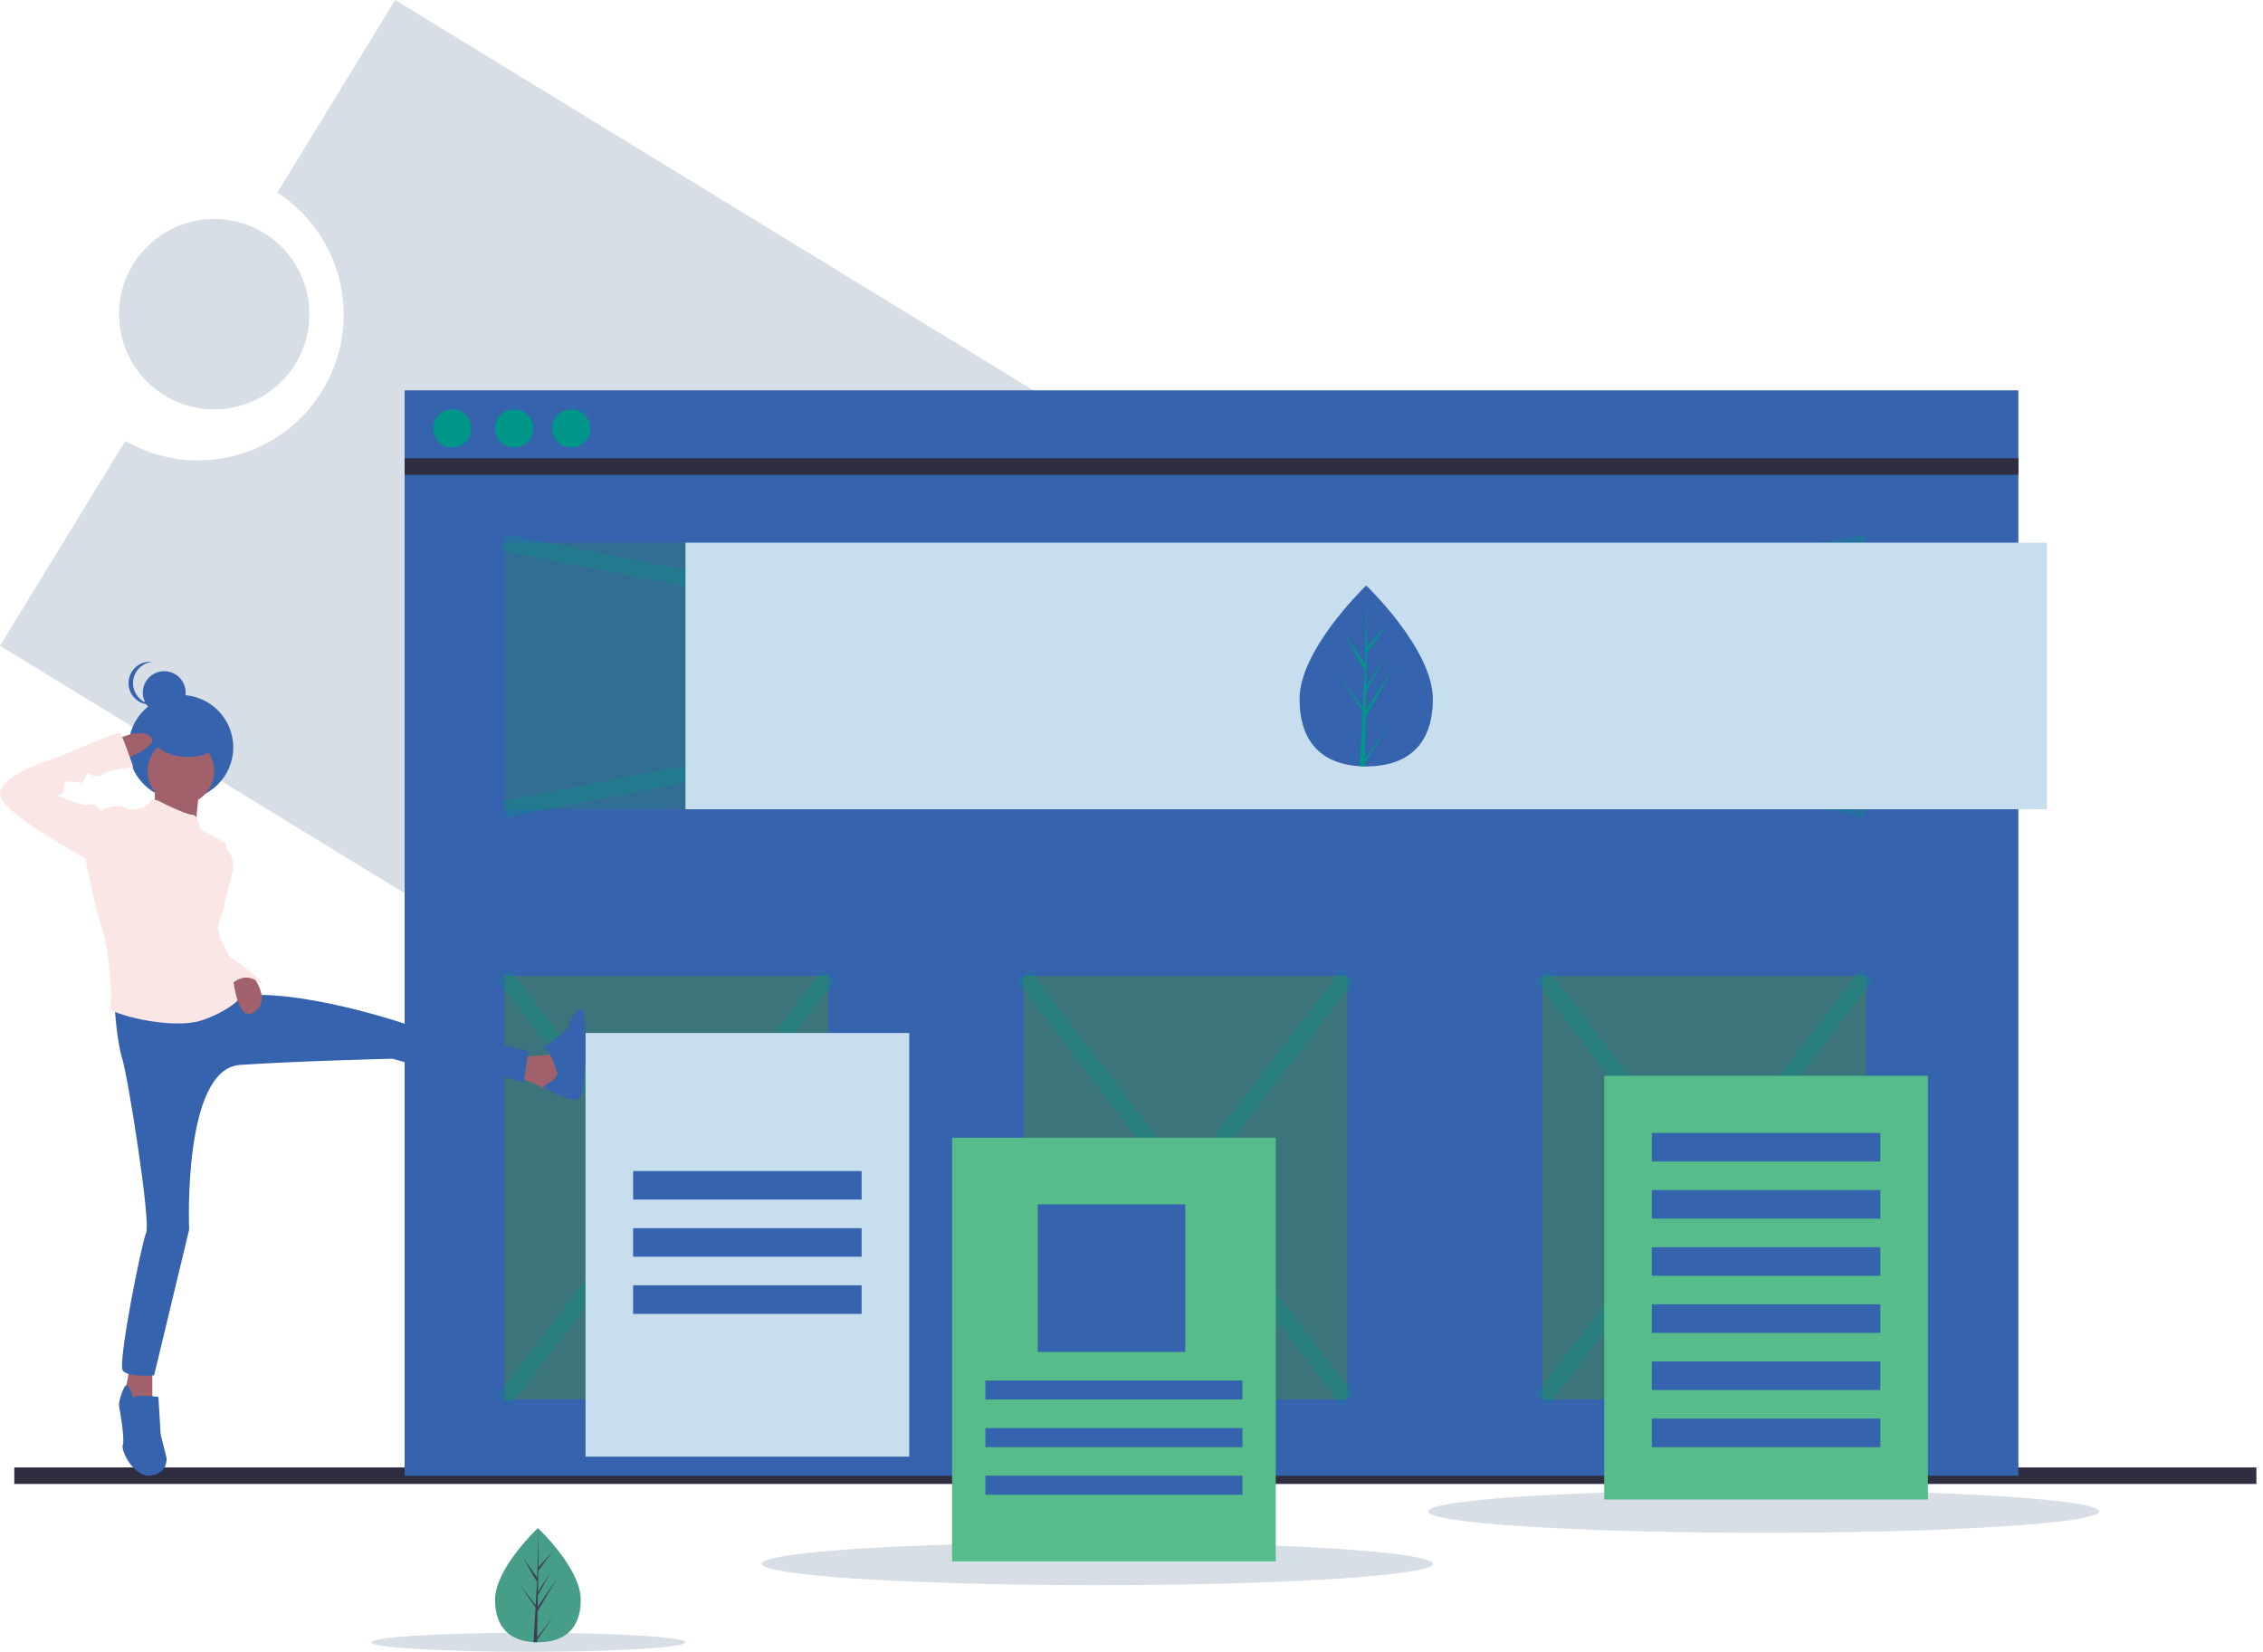 <svg xmlns="http://www.w3.org/2000/svg" width="274" height="200" viewBox="0 0 274 200">
    <g fill="none" fill-rule="evenodd">
        <path fill="#D8DEE5" fill-rule="nonzero" d="M47.85 0L33.579 23.319c8.015 5.204 10.426 15.842 5.438 23.992-4.987 8.15-15.56 10.847-23.843 6.082L0 78.187l146.386 89.536 47.85-78.187L47.85 0z"/>
        <circle cx="25.937" cy="38.04" r="11.527" fill="#D8DEE5" fill-rule="nonzero"/>
        <ellipse cx="132.853" cy="189.337" fill="#D8DEE5" fill-rule="nonzero" rx="40.634" ry="2.594"/>
        <ellipse cx="63.977" cy="198.847" fill="#D8DEE5" fill-rule="nonzero" rx="19.02" ry="1.153"/>
        <ellipse cx="213.545" cy="182.997" fill="#D8DEE5" fill-rule="nonzero" rx="40.634" ry="2.594"/>
        <path stroke="#2F2E41" stroke-width="2" d="M1.729 178.674L273.199 178.674"/>
        <path fill="#3563ad" fill-rule="nonzero" d="M48.991 47.262H244.38V178.674H48.991z"/>
        <path stroke="#2F2E41" stroke-width="2" d="M48.991 56.484L244.38 56.484"/>
        <circle cx="54.755" cy="51.873" r="2.305" fill="#009688" fill-rule="nonzero"/>
        <circle cx="62.248" cy="51.873" r="2.305" fill="#009688" fill-rule="nonzero"/>
        <circle cx="69.164" cy="51.873" r="2.305" fill="#009688" fill-rule="nonzero"/>
        <path fill="#326E93" fill-rule="nonzero" d="M61.095 65.706H225.936V97.983H61.095z"/>
        <path stroke="#009688" stroke-width="2" d="M61.095 97.983L225.937 65.706M225.937 97.983L61.095 65.706" opacity=".3"/>
        <path fill="#3B747A" fill-rule="nonzero" d="M61.095 118.156H100.288V169.453H61.095zM186.744 118.156H225.937V169.453H186.744zM123.919 118.156H163.112V169.453H123.919z"/>
        <path stroke="#009688" stroke-width="2" d="M61.095 118.156L100.288 169.452M100.288 118.156L61.095 169.452M123.919 118.156L163.112 169.452M163.112 118.156L123.919 169.452M186.744 118.156L225.937 169.452M225.937 118.156L186.744 169.452" opacity=".3"/>
        <path fill="#C7DEEF" fill-rule="nonzero" d="M82.997 65.706H247.838V97.983H82.997z"/>
        <path fill="#55BC8A" fill-rule="nonzero" d="M194.236 130.259H233.429V181.556H194.236z"/>
        <path fill="#3563AD" fill-rule="nonzero" d="M200 137.176H227.666V140.634H200zM200 144.092H227.666V147.55H200zM200 151.009H227.666V154.467H200zM200 157.925H227.666V161.383H200zM200 164.841H227.666V168.299H200zM200 171.758H227.666V175.216H200z"/>
        <path fill="#C7DEEF" fill-rule="nonzero" d="M70.893 125.072H110.086V176.369H70.893z"/>
        <path fill="#3563AD" fill-rule="nonzero" d="M76.657 141.787H104.323V145.245H76.657zM76.657 148.703H104.323V152.161H76.657zM76.657 155.62H104.323V159.078H76.657zM173.487 84.636c0 6.048-3.612 8.16-8.07 8.16-.102 0-.205-.002-.308-.004-.207-.004-.411-.014-.613-.028-4.022-.283-7.147-2.504-7.147-8.128 0-5.822 7.474-13.167 8.035-13.71l.001-.001.033-.032s8.069 7.694 8.069 13.743z"/>
        <path fill="#009688" fill-rule="nonzero" d="M165.275 91.873l3.018-4.104-3.025 4.555-.008.471c-.211-.004-.42-.014-.627-.028l.325-6.051-.002-.047.005-.01.03-.57-3.031-4.568L165 85.66l.007.122.246-4.573-2.596-4.719 2.628 3.917.256-9.48v-.033.032L165.5 78.4l2.584-2.963-2.595 3.607-.068 4.094 2.413-3.929-2.423 4.532-.038 2.276 3.503-5.469-3.516 6.263-.085 5.062z"/>
        <circle cx="21.902" cy="90.49" r="6.34" fill="#3563AD" fill-rule="nonzero"/>
        <path fill="#A0616A" fill-rule="nonzero" d="M18.745 94.524s.094 4.006-.283 4.103c-.377.098 5.18 1.661 5.18 1.661l.565-5.47-5.462-.294zM62.947 127.901s4.052 0 4.144-.487c.092-.486.92 3.99.92 3.99l-1.657.584s-3.13-1.46-3.407-1.46c-.276 0 0-2.627 0-2.627z"/>
        <path fill="#3563AD" fill-rule="nonzero" d="M67.363 129.565s-.737-2.579-1.657-2.674c0 0 3.13-2.102 3.221-2.77.093-.67 1.197-2.389 1.657-1.816.46.573.46 9.649-.368 10.604-.828.955-4.51-1.343-4.51-1.343s2.301-1.045 1.657-2z"/>
        <path fill="#A0616A" fill-rule="nonzero" d="M15.733 165.418L14.986 169.464 18.444 170.029 18.444 165.418z"/>
        <path fill="#3563AD" fill-rule="nonzero" d="M16.126 169.232s-.539-1.756-.898-1.479c-.36.277-.899 2.033-.809 2.495.09.462.719 4.066.45 4.713-.27.647 1.347 3.974 3.413 3.697 2.067-.277 1.887-2.126 1.887-2.126l-.719-2.864-.27-4.529s-2.335-.37-3.054.093z"/>
        <circle cx="19.885" cy="83.862" r="2.594" fill="#3563AD" fill-rule="nonzero"/>
        <path fill="#3563AD" fill-rule="nonzero" d="M16.106 82.709c0-1.328 1.009-2.441 2.338-2.58-.09-.009-.181-.014-.272-.014-1.442 0-2.61 1.161-2.61 2.594 0 1.432 1.168 2.594 2.61 2.594.09 0 .181-.005.272-.014-1.33-.139-2.338-1.252-2.338-2.58z"/>
        <circle cx="21.902" cy="93.372" r="4.035" fill="#A0616A" fill-rule="nonzero"/>
        <path fill="#3563AD" fill-rule="nonzero" d="M13.833 120.95s.19 4.698.946 7.141c.757 2.443 3.486 19.844 2.918 21.16-.568 1.315-3.486 15.865-2.823 16.71.662.846 3.784.564 3.784.564l4.243-17.65s-.837-19.468 6.164-19.938c7.002-.47 18.45-.752 18.45-.752s7.38 2.161 10.69 2.067c3.312-.094 5.204.846 5.204.846l.568-3.853-14.665-3.195s-13.435-4.604-20.814-3.383c-7.38 1.222-14.665.282-14.665.282z"/>
        <path fill="#FAE7E5" fill-rule="nonzero" d="M19.508 97.126s-1.13-.666-1.412 0c-.283.665-2.26 1.236-3.013.665-.754-.57-2.637.19-2.637.19l-2.071 6.18s1.035 5.323 1.977 8.27c.942 2.947 1.318 9.03.942 9.6-.377.571 7.532 2.853 11.393 1.427 3.86-1.426 4.708-3.042 4.708-3.042s-4.237-6.084-2.825-8.936c1.412-2.852.283-6.084.283-6.084l.564-3.232-3.2-1.806s-.19-1.711-.943-1.711c-.753 0-3.766-1.521-3.766-1.521z"/>
        <path fill="#FAE7E5" fill-rule="nonzero" d="M25.887 102.594h1.378c.777.726 1.125 1.802.919 2.846-.368 1.745-2.025 7.528-2.025 7.528l-1.375-3.58 1.103-6.794z"/>
        <path fill="#A0616A" fill-rule="nonzero" d="M30.141 117.58s2.916 3.194.773 4.87c-2.144 1.676-2.672-3.845-2.672-3.845l1.9-1.026z"/>
        <path fill="#FAE7E5" fill-rule="nonzero" d="M26.077 111.24l.656 2.596 1.125 2.04s3.842 2.505 3.842 3.432c0 0-1.687-2.133-3.842 0l-1.921-4.59.14-3.479z"/>
        <ellipse cx="22.767" cy="89.049" fill="#3563AD" fill-rule="nonzero" rx="4.323" ry="2.594"/>
        <path fill="#A0616A" fill-rule="nonzero" d="M13.833 89.652s3.133-1.65 4.406-.459c1.274 1.192-3.819 3.026-3.819 3.026l-.587-2.567z"/>
        <path fill="#FAE7E5" fill-rule="nonzero" d="M12.876 98.645l-.653-.466s-.746-1.117-1.398-.744c-.653.372-4.475-1.396-4.475-1.396s1.398.651 1.398-.466.187-.93 1.119-.93c.932 0 .932.465 1.305-.187.373-.651.187-1.024.84-.651.652.372 1.397.093 1.584-.187.186-.279 3.542-.744 3.542-.744s-1.305-3.817-1.584-4.096c-.28-.279-7.458 2.886-7.458 2.886s-9.043 2.513-6.712 5.398c2.33 2.886 10.72 7.26 10.72 7.26l1.772-5.677z"/>
        <path fill="#55BC8A" fill-rule="nonzero" d="M115.274 137.752H154.467V189.049H115.274z"/>
        <path fill="#3563AD" fill-rule="nonzero" d="M125.648 145.821H143.515V163.688H125.648zM119.308 167.147H150.432V169.452H119.308zM119.308 172.911H150.432V175.216H119.308zM119.308 178.674H150.432V180.979H119.308z"/>
        <path fill="#479E88" fill-rule="nonzero" d="M70.317 193.694c0 3.82-2.322 5.153-5.187 5.153-.067 0-.133 0-.2-.002-.132-.003-.263-.009-.393-.018-2.586-.178-4.595-1.58-4.595-5.133 0-3.677 4.805-8.316 5.166-8.66l.022-.02s5.187 4.86 5.187 8.68z"/>
        <path fill="#3F3D56" fill-rule="nonzero" d="M65.035 198.265l2.011-2.593-2.016 2.878-.006.297c-.14-.003-.28-.009-.418-.017l.217-3.823-.001-.03.003-.005.02-.36-2.02-2.885 2.027 2.613.005.077.164-2.888-1.731-2.98 1.752 2.473.17-5.987v-.02.02l-.028 4.72 1.723-1.871-1.73 2.278-.045 2.586 1.609-2.482-1.616 2.862-.025 1.438 2.335-3.454-2.344 3.956-.056 3.197z"/>
    </g>
</svg>
